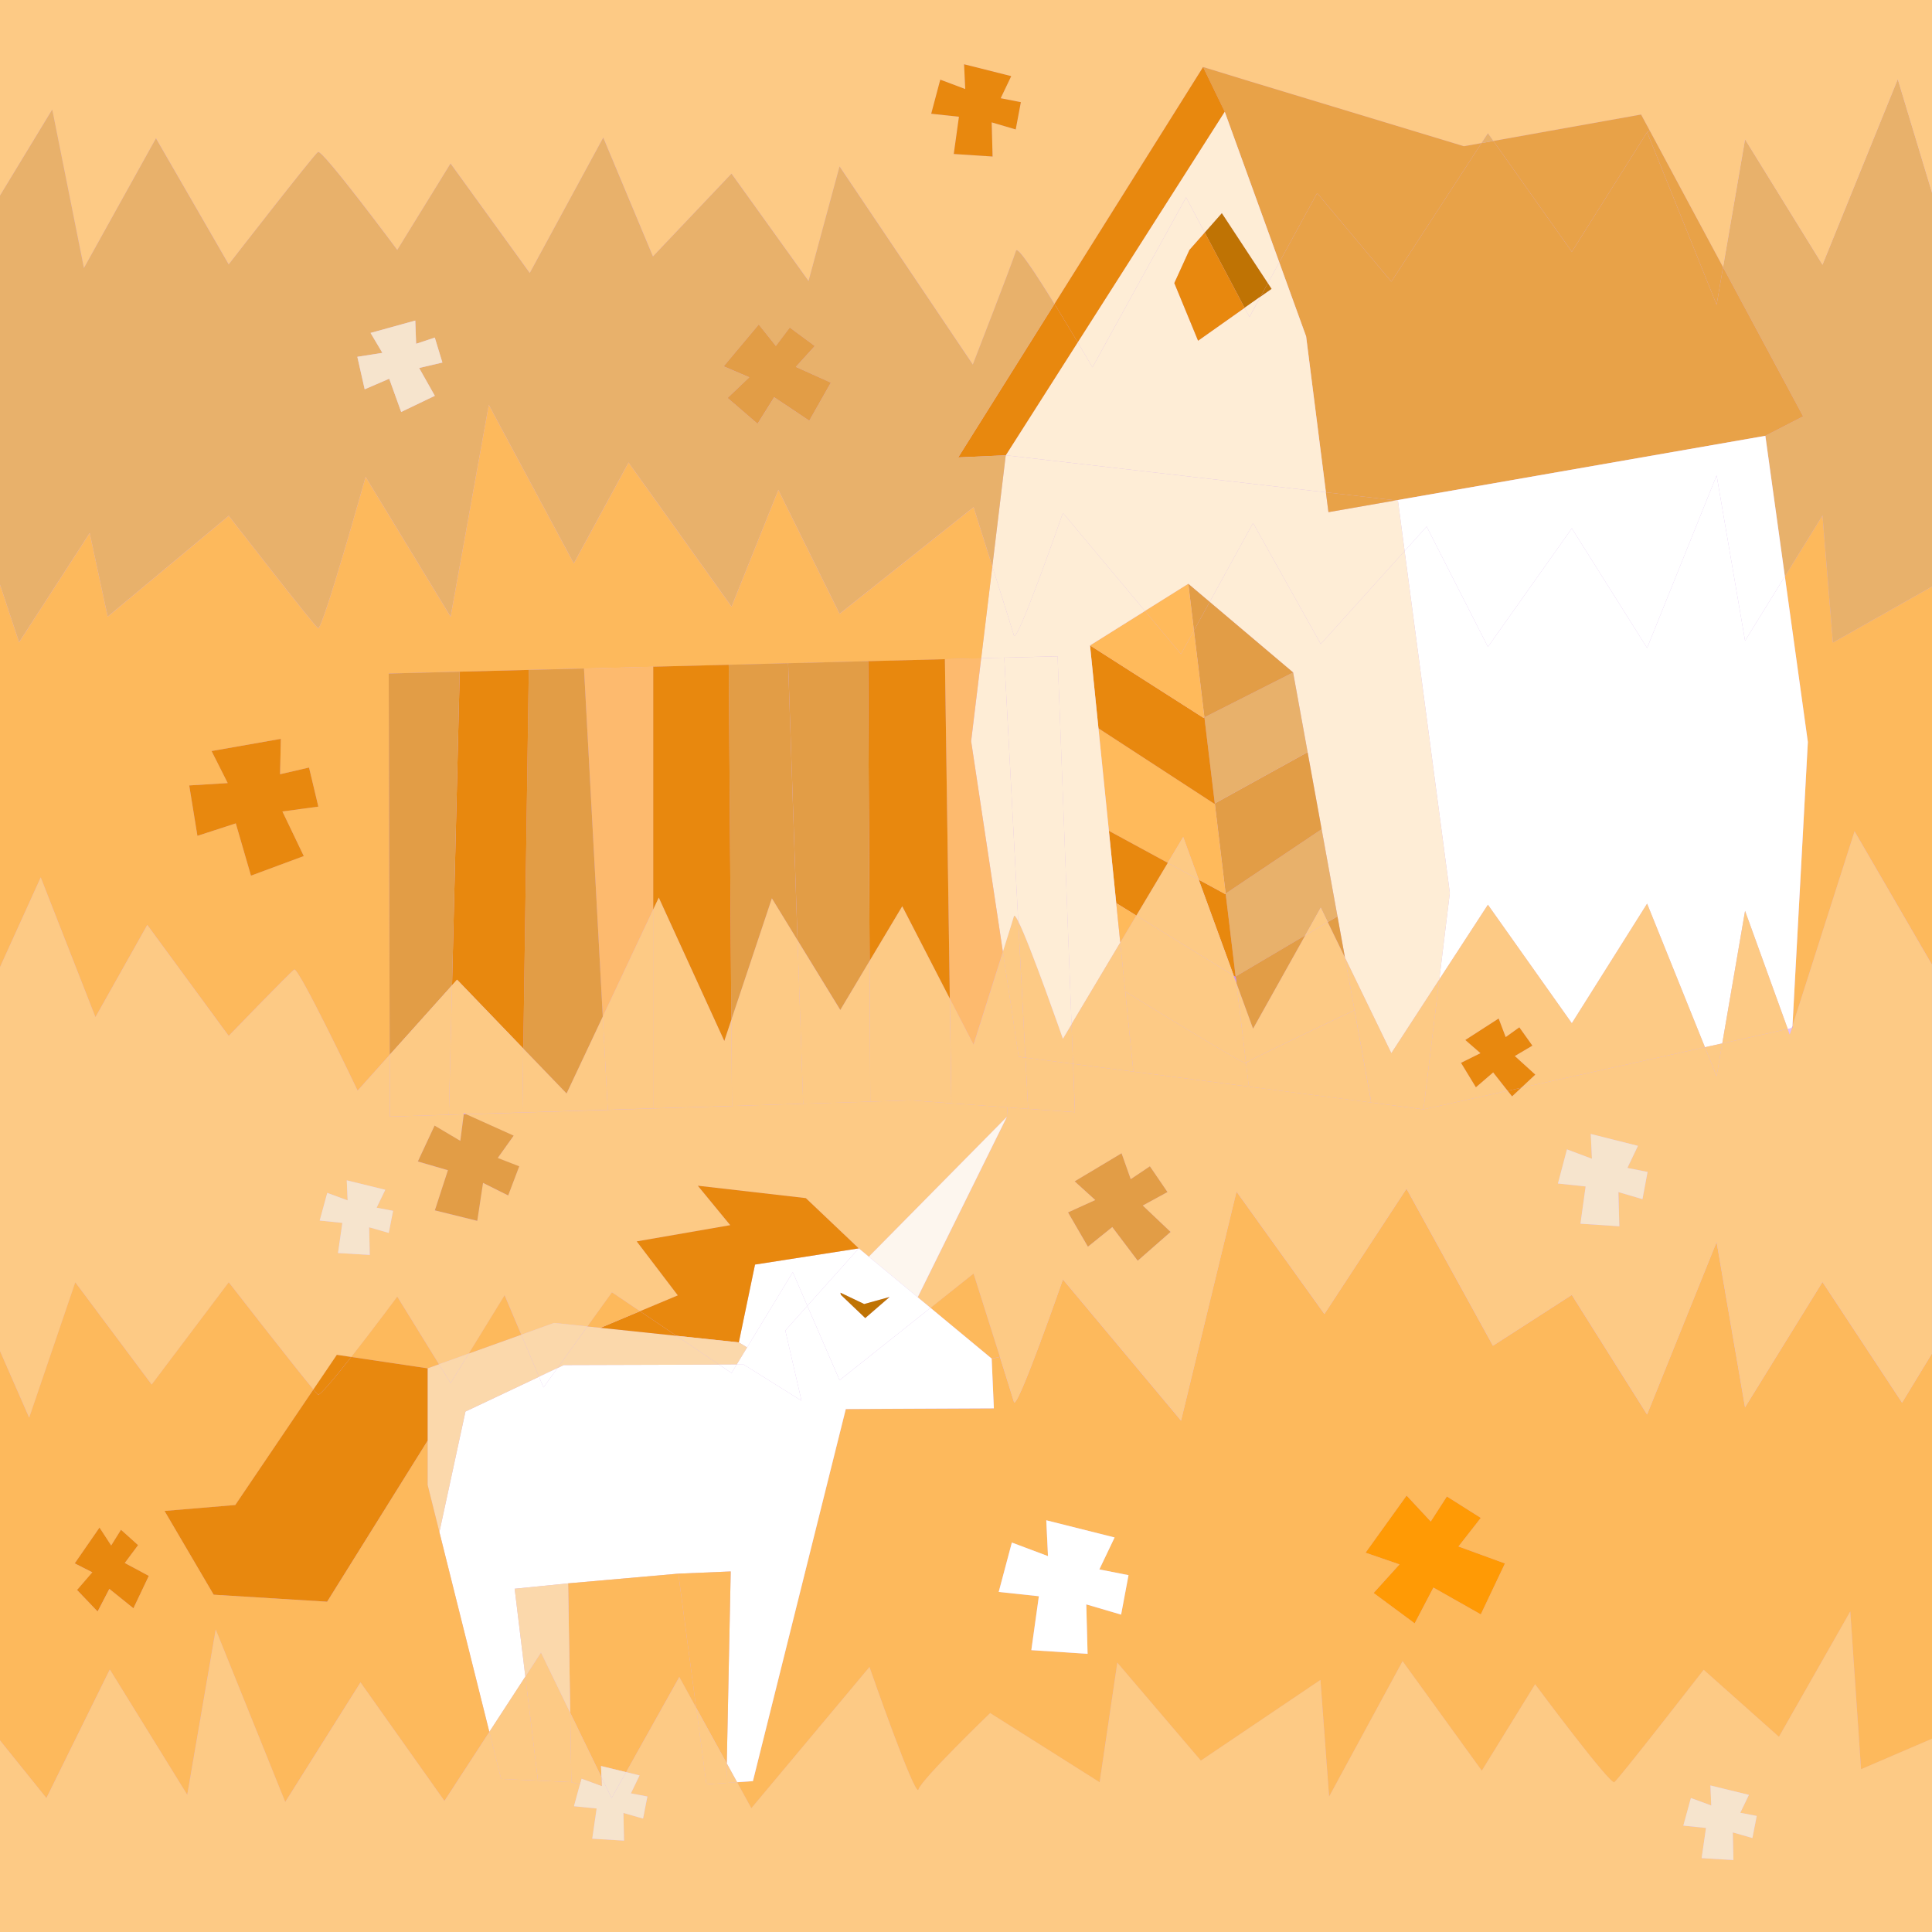 <?xml version="1.0" encoding="UTF-8"?>
<svg xmlns="http://www.w3.org/2000/svg" viewBox="0 0 500 500">
  <defs>
    <style>
      .cls-1 {
        fill: #fff;
      }

      .cls-2 {
        fill: #ffba5b;
      }

      .cls-3 {
        fill: #fdba6e;
      }

      .cls-4 {
        fill: #d39aff;
      }

      .cls-5 {
        fill: #fdb95c;
      }

      .cls-6 {
        fill: #fbd8ab;
      }

      .cls-7 {
        fill: #e8b16b;
      }

      .cls-8 {
        fill: #f6e4cd;
      }

      .cls-9 {
        fill: #fdca85;
      }

      .cls-10 {
        fill: #ff9a05;
      }

      .cls-11 {
        fill: #cd8ded;
      }

      .cls-12 {
        fill: #e2c1ff;
      }

      .cls-13 {
        fill: #e8880e;
      }

      .cls-14 {
        fill: #e29d46;
      }

      .cls-15 {
        fill: #bf7304;
      }

      .cls-16 {
        fill: #d9b2ed;
      }

      .cls-17 {
        fill: #e8a248;
      }

      .cls-18 {
        fill: #fdf6ee;
      }

      .cls-19 {
        fill: #feedd6;
      }
    </style>
  </defs>
  <g id="Layer_3" data-name="Layer 3">
    <rect class="cls-16" width="500" height="500"/>
  </g>
  <g id="Layer_1" data-name="Layer 1">
    <g>
      <path class="cls-9" d="m500,449.98v50.02H0v-49.59l12.02,14.92,16.41-33.28,20.04,32.44,7.37-42.79,17.99,44.65,19.48-30.95,21.72,30.67,11.62-17.86,3.05,12.17,9.49.44,8.69.4,2.21.6-1.54,5.62,5.87.6-1.14,7.81,8.22.49-.15-7.16,5.08,1.46,1.12-5.72-4.27-.81,2.25-4.64-3.49-.86,13.78-24.62,4.37,7.96,2.64,19.82,5.19-.36,2.75-.19,3.68,6.7,30.57-36.54s11.93,34.3,12.68,31.69,18.55-19.77,18.55-19.77l28.34,17.9,4.57-30.95,21.62,25.35,30.95-20.88,2.24,30.2,19.02-35.05,20.5,28.34,13.8-22.37s19.39,26.1,20.5,25.35,23.12-29.09,23.12-29.09l19.48,17.34,18.46-32.44,2.79,40.83,18.36-7.89Zm-46.48,25.7l1.12-5.72-4.26-.81,2.25-4.63-9.97-2.44.22,5.18-5.27-1.94-1.95,7.16,5.86.6-1.13,7.81,8.22.49-.16-7.16,5.08,1.46Z"/>
      <path class="cls-5" d="m500,350.26v99.72l-18.36,7.89-2.79-40.83-18.46,32.44-19.48-17.34s-22.01,28.34-23.12,29.09-20.5-25.35-20.5-25.35l-13.8,22.37-20.5-28.34-19.02,35.05-2.24-30.2-30.95,20.88-21.62-25.35-4.57,30.95-28.34-17.9s-17.8,17.16-18.55,19.77-12.68-31.69-12.68-31.69l-30.57,36.54-3.68-6.7,4.09-.29,24.04-96.29,38.31-.18-.56-12.87,2.12-.46c1.81,5.76,3.35,10.67,3.63,11.64.75,2.62,12.68-31.69,12.68-31.69l30.57,36.54,14.35-59.28,22.75,31.69,21.25-32.43,22.37,40.64,20.41-13.15,19.48,30.95,17.99-44.65,7.36,42.79,20.04-32.44,20.6,31.23,7.73-12.72Zm-116.77,67.54l6.25-13.18-12.03-4.4,5.78-7.4-8.78-5.55-4.16,6.48-6.25-6.71-10.63,14.8,8.78,3.01-6.7,7.4,10.64,7.86,4.85-9.25,12.26,6.94Zm-93.09.06l1.92-10.21-7.55-1.48,3.94-8.27-17.68-4.45.44,9.27-9.35-3.51-3.4,12.78,10.39,1.12-1.95,13.95,14.56.96-.34-12.8,9.01,2.65Z"/>
      <path class="cls-9" d="m354.73,285.32l13.67,1.78,21.77-4.81,1.14,1.45,2.37-2.22,47.55-10.49,3.02,7.5,1.46-8.49,16.95-3.74.51,1.42.53-1.64.15-.03.03-.55,16.07-50.35,20.04,34.52v100.6l-7.73,12.72-20.6-31.23-20.04,32.44-7.36-42.79-17.99,44.65-19.48-30.95-20.41,13.15-22.37-40.64-21.25,32.43-22.75-31.69-14.35,59.28-30.57-36.54s-11.93,34.3-12.68,31.69c-.29-.97-1.82-5.89-3.63-11.64-3.02-9.6-6.81-21.54-6.81-21.54l-11.14,8.87-3.31-2.74,23.06-46.67.18-2.48,1.22.09,4.06.29,12.16.88-.48-12.53,15.53,2.01,29.97,3.89,31.54,4.09Zm70.34,25.03l1.33-7.06-5.22-1.02,2.73-5.72-12.21-3.07.3,6.41-6.46-2.42-2.34,8.83,7.17.76-1.34,9.64,10.06.66-.23-8.84,6.22,1.83Zm-130.63,15.93l8.51-7.46-7.21-6.83,6.4-3.49-4.55-6.65-4.96,3.32-2.37-6.69-12.13,7.26,5.33,4.84-7.05,3.2,5.14,8.87,6.31-5.08,6.58,8.72Z"/>
      <polygon class="cls-5" points="500 151.8 500 249.65 479.96 215.13 463.89 265.49 467.87 192.02 461.92 149.16 471.66 133.39 474.36 166.29 500 151.8"/>
      <polygon class="cls-7" points="500 49.85 500 151.8 474.36 166.29 471.66 133.39 461.92 149.16 456.87 112.79 466.66 107.76 445.93 69.15 451.62 36.07 471.66 68.51 491.14 20.5 500 49.85"/>
      <path class="cls-9" d="m500,0v49.85l-8.86-29.35-19.48,48.01-20.04-32.44-5.69,33.08-18.96-35.32-2.26-4.19-38.24,6.84-1.41-1.99-1.65,2.54-4.56.81-55.37-16.78-12.12-3.72-38.46,61.31c-4.78-7.75-9.58-15.06-9.95-13.78-.74,2.61-11.18,29.45-11.18,29.45l-34.49-51.27-8.02,29.65-19.94-27.78-20.33,21.43-12.86-30.76-19.02,35.05-20.5-28.34-13.79,22.37s-19.4-26.1-20.51-25.35-23.11,29.09-23.11,29.09l-18.83-32.63-18.64,33.56L13.51,28.34,0,50.61V0h500Zm-237.13,33.5l1.33-7.06-5.22-1.02,2.73-5.72-12.21-3.07.3,6.41-6.46-2.42-2.35,8.83,7.18.76-1.34,9.64,10.05.66-.23-8.84,6.22,1.83Z"/>
      <polygon class="cls-1" points="461.92 149.16 467.87 192.02 463.89 265.49 463.71 266.06 462.67 266.29 451.62 235.74 445.72 270.03 441.24 271.02 426.27 233.87 406.79 264.82 385.07 234.15 372.49 253.48 375.22 231.08 363.51 142.6 369.22 136.27 385.07 167.41 406.79 136.74 426.27 167.69 444.26 123.04 451.62 165.83 461.92 149.16"/>
      <polygon class="cls-17" points="445.93 69.15 466.66 107.76 456.87 112.79 361.22 129.5 343.14 127.41 338.02 87.06 331.08 67.9 340.88 49.97 360.08 72.89 383.41 37.03 386.48 36.48 406.79 65.16 426.27 34.21 444.26 78.86 445.93 69.15"/>
      <polygon class="cls-11" points="463.89 265.49 463.86 266.03 463.71 266.06 463.89 265.49"/>
      <polygon class="cls-12" points="463.71 266.06 463.18 267.71 462.67 266.29 463.71 266.06"/>
      <polygon class="cls-9" points="451.62 235.74 462.67 266.29 445.72 270.03 451.62 235.74"/>
      <polygon class="cls-1" points="456.87 112.79 461.92 149.16 451.62 165.83 444.26 123.04 426.27 167.69 406.79 136.74 385.07 167.41 369.22 136.27 363.51 142.6 361.79 129.57 361.22 129.5 456.87 112.79"/>
      <polygon class="cls-8" points="454.64 469.96 453.52 475.68 448.44 474.22 448.6 481.37 440.38 480.88 441.51 473.07 435.64 472.47 437.6 465.32 442.87 467.26 442.65 462.07 452.62 464.51 450.38 469.14 454.64 469.96"/>
      <polygon class="cls-17" points="426.97 33.83 445.93 69.15 444.26 78.86 426.27 34.21 426.97 33.83"/>
      <polygon class="cls-9" points="445.72 270.03 444.26 278.52 441.24 271.02 445.72 270.03"/>
      <polygon class="cls-9" points="441.24 271.02 393.69 281.52 397.33 278.11 392.03 273.3 396.58 270.61 393.2 265.87 389.67 268.4 387.85 263.59 379.22 269.15 383.14 272.56 378.11 275.06 381.96 281.39 386.43 277.54 390.17 282.29 368.4 287.1 372.49 253.48 385.07 234.15 406.79 264.82 426.27 233.87 441.24 271.02"/>
      <polygon class="cls-17" points="426.97 33.83 426.27 34.21 406.79 65.16 386.48 36.48 424.71 29.64 426.97 33.83"/>
      <polygon class="cls-8" points="426.39 303.29 425.07 310.34 418.84 308.51 419.08 317.36 409.02 316.69 410.36 307.05 403.19 306.29 405.53 297.46 411.99 299.88 411.69 293.47 423.9 296.54 421.17 302.26 426.39 303.29"/>
      <polygon class="cls-13" points="397.33 278.11 393.69 281.52 390.17 282.29 386.43 277.54 381.96 281.39 378.11 275.06 383.14 272.56 379.22 269.15 387.85 263.59 389.67 268.4 393.2 265.87 396.58 270.61 392.03 273.3 397.33 278.11"/>
      <polygon class="cls-13" points="393.69 281.52 391.32 283.74 390.17 282.29 393.69 281.52"/>
      <polygon class="cls-10" points="389.48 404.62 383.23 417.8 370.97 410.86 366.12 420.12 355.49 412.26 362.19 404.86 353.4 401.84 364.03 387.05 370.28 393.76 374.45 387.28 383.23 392.83 377.45 400.23 389.48 404.62"/>
      <polygon class="cls-7" points="386.48 36.48 383.41 37.03 385.07 34.49 386.48 36.48"/>
      <polygon class="cls-17" points="383.41 37.03 360.08 72.89 340.88 49.97 331.08 67.9 316.95 28.9 311.36 17.34 323.48 21.06 378.85 37.84 383.41 37.03"/>
      <polygon class="cls-19" points="338.42 194.71 334.66 174.03 313.07 155.77 324.29 135.34 341.81 166.67 363.51 142.6 375.22 231.08 372.49 253.48 360.08 272.56 348.08 247.82 346.15 237.21 342.04 214.6 338.42 194.71"/>
      <polygon class="cls-9" points="350.55 261.43 348.08 247.82 360.08 272.56 372.49 253.48 368.4 287.1 354.73 285.32 354.81 284.77 354.8 284.77 350.55 261.43"/>
      <path class="cls-19" d="m361.79,129.57l1.72,13.03-21.7,24.07-17.52-31.33-11.22,20.43-5.53-4.67-11.22,7.03-21.24-25.39s-11.93,34.3-12.68,31.69c-.38-1.32-3.05-9.8-5.59-17.85l3.47-28.75,82.86,9.59.65,5.13,17.42-3.05.57.07Z"/>
      <polygon class="cls-17" points="361.22 129.5 343.8 132.55 343.14 127.41 361.22 129.5"/>
      <path class="cls-9" d="m354.81,284.77l-.08.55-31.54-4.09v-.08s0,0,0,0l-.74-6.1c1.8-1.22,26.81-12.99,28.09-13.6l4.24,23.34h0Z"/>
      <path class="cls-9" d="m348.08,247.82l2.47,13.62c-1.28.6-26.28,12.37-28.09,13.6l-2.48-20.64,4.31,11.82,13.51-24.15,5.82-3.43,4.45,9.19Z"/>
      <polygon class="cls-14" points="346.15 237.21 348.08 247.82 343.62 238.63 345.99 237.23 346 237.23 346.15 237.21"/>
      <polygon class="cls-7" points="342.04 214.6 346.15 237.21 346 237.23 345.99 237.23 343.62 238.63 341.81 234.9 337.8 242.06 319.78 252.71 317.2 231.26 342.04 214.6"/>
      <polygon class="cls-9" points="341.81 234.9 343.62 238.63 337.8 242.06 341.81 234.9"/>
      <path class="cls-19" d="m338.02,87.06l5.13,40.35-82.86-9.59,18.62-29.23c2.25,3.78,3.81,6.48,3.81,6.48l24.24-43.99,4.83,9.11-3.97,4.5-3.91,8.57,6.15,14.92,12.05-8.51,1.25,2.36,2.88-5.27,2.84-2.01-.96-1.45,2.96-5.4,6.94,19.16Z"/>
      <polygon class="cls-14" points="338.42 194.71 342.04 214.6 317.2 231.26 314.39 207.93 338.3 194.72 338.3 194.73 338.42 194.71"/>
      <polygon class="cls-7" points="334.66 174.03 338.42 194.71 338.3 194.73 338.3 194.72 314.39 207.93 311.7 185.65 334.66 174.03"/>
      <polygon class="cls-14" points="337.8 242.06 324.29 266.22 319.98 254.39 319.78 252.71 337.8 242.06"/>
      <polygon class="cls-14" points="334.66 174.03 311.7 185.65 308.99 163.18 313.07 155.77 334.66 174.03"/>
      <path class="cls-19" d="m316.95,28.9l14.13,39-2.96,5.4-11.91-18.12-4.42,5.01-4.83-9.11-24.24,43.99s-1.56-2.69-3.81-6.48l38.05-59.7Z"/>
      <polygon class="cls-15" points="328.12 73.3 329.08 74.76 326.23 76.76 328.12 73.3"/>
      <polygon class="cls-15" points="328.12 73.3 326.23 76.76 322.1 79.67 311.79 60.19 316.21 55.18 328.12 73.3"/>
      <polygon class="cls-19" points="326.23 76.76 323.35 82.03 322.1 79.67 326.23 76.76"/>
      <path class="cls-9" d="m323.2,281.13h0s0,.09,0,.09l-29.97-3.89.05-.39h0s-2.06-20.27-2.06-20.27h.11s30.76,19,31.04,18.45c0-.02.04-.05.1-.09l.74,6.1Z"/>
      <path class="cls-9" d="m319.98,254.39l2.48,20.64c-.06.04-.09.08-.1.09-.29.55-31.04-18.46-31.04-18.46h-.11s-1.29-12.73-1.29-12.73l4.16-6.99,25.2,15.55.7,1.9Z"/>
      <polygon class="cls-13" points="322.1 79.67 310.06 88.18 303.91 73.26 307.82 64.69 311.79 60.19 322.1 79.67"/>
      <polygon class="cls-11" points="319.78 252.71 319.98 254.39 319.29 252.49 319.71 252.75 319.78 252.71"/>
      <polygon class="cls-13" points="317.2 231.26 319.78 252.71 319.71 252.75 319.29 252.49 310.23 227.66 317.05 231.36 317.2 231.26"/>
      <polygon class="cls-9" points="310.23 227.66 319.29 252.49 294.08 236.94 302.22 223.3 310.23 227.66"/>
      <polygon class="cls-2" points="314.39 207.93 317.2 231.26 317.05 231.36 310.23 227.66 306.21 216.63 302.22 223.3 286.98 215.02 284.28 188.49 314.25 208.01 314.39 207.93"/>
      <path class="cls-13" d="m311.36,17.34l5.6,11.56-38.05,59.7c-1.73-2.92-3.87-6.48-6.01-9.95l38.46-61.31Z"/>
      <polygon class="cls-13" points="311.7 185.65 314.39 207.93 314.25 208.01 284.28 188.49 282.1 167.04 311.46 185.78 311.7 185.65"/>
      <polygon class="cls-14" points="313.07 155.77 308.99 163.18 307.54 151.1 313.07 155.77"/>
      <polygon class="cls-2" points="308.99 163.18 311.7 185.65 311.46 185.78 282.1 167.04 296.32 158.13 305.64 169.28 308.99 163.18"/>
      <polygon class="cls-9" points="310.23 227.66 302.22 223.3 306.21 216.63 310.23 227.66"/>
      <polygon class="cls-2" points="307.54 151.1 308.99 163.18 305.64 169.28 296.32 158.13 307.54 151.1"/>
      <polygon class="cls-14" points="302.94 318.82 294.44 326.27 287.86 317.56 281.55 322.64 276.41 313.77 283.46 310.57 278.13 305.73 290.26 298.47 292.63 305.17 297.59 301.84 302.14 308.5 295.74 311.99 302.94 318.82"/>
      <polygon class="cls-13" points="302.22 223.3 294.08 236.94 288.88 233.73 286.98 215.02 302.22 223.3"/>
      <path class="cls-19" d="m284.28,188.49l2.7,26.54,1.9,18.71,1.04,10.2-12.61,21.13-3.61-95.23-13.8.35-3.27.08-2.7.07,2.88-23.77c2.54,8.05,5.21,16.54,5.59,17.85.75,2.61,12.68-31.69,12.68-31.69l21.24,25.39-14.22,8.91,2.18,21.45Z"/>
      <polygon class="cls-2" points="294.08 236.94 289.92 243.93 288.88 233.73 294.08 236.94"/>
      <polygon class="cls-9" points="293.28 276.94 293.28 276.94 293.23 277.33 277.7 275.32 277.31 265.07 289.92 243.93 291.22 256.68 293.28 276.94"/>
      <polygon class="cls-1" points="292.06 407.65 290.14 417.86 281.13 415.21 281.47 428.01 266.91 427.05 268.86 413.1 258.47 411.99 261.87 399.21 271.22 402.72 270.78 393.45 288.46 397.89 284.51 406.16 292.06 407.65"/>
      <path class="cls-13" d="m278.91,88.6l-18.62,29.23-12.31.55,24.92-39.73c2.14,3.47,4.28,7.03,6.01,9.95Z"/>
      <polygon class="cls-9" points="277.7 275.32 278.18 287.84 266.02 286.96 266.06 286.54 265.38 273.72 277.7 275.32"/>
      <path class="cls-9" d="m277.31,265.07l.39,10.25-12.32-1.6-1.86-35.3c3.13,6.17,11.56,30.41,11.56,30.41l2.24-3.76Z"/>
      <path class="cls-19" d="m273.71,169.84l3.61,95.23-2.24,3.76s-8.43-24.24-11.56-30.41l-3.61-68.2v-.02l13.8-.35Z"/>
      <path class="cls-7" d="m272.9,78.65l-24.92,39.73,12.31-.55-3.47,28.75c-2.49-7.87-4.86-15.34-4.86-15.34l-34.67,27.59-15.85-32.06-12.11,30.2-26.66-37.28-14.17,26.1-22-41.02-9.88,54.81-22-36.17s-11.19,39.9-12.31,39.15-23.11-29.09-23.11-29.09l-31.33,26.1-4.66-21.63-18.27,28.25L0,151.28V50.61l13.52-22.27,8.2,41.02,18.64-33.56,18.83,32.63s22-28.34,23.11-29.09,20.51,25.35,20.51,25.35l13.79-22.37,20.5,28.34,19.02-35.05,12.86,30.76,20.33-21.43,19.94,27.78,8.02-29.65,34.49,51.27s10.44-26.85,11.18-29.45c.37-1.28,5.17,6.02,9.95,13.78Zm-63.46,30.22l5.58-9.83-9.04-4.09,4.9-5.39-6.48-4.79-3.59,4.77-4.45-5.55-9.08,10.83,6.63,2.83-5.61,5.34,7.77,6.69,4.29-6.87,9.09,6.07Zm-94.95-15.04l-1.97-6.46-4.82,1.6-.22-6.01-11.58,3.2,3.06,5.16-6.48,1.02,1.9,8.41,6.35-2.73,3.1,8.6,8.71-4.18-4.06-7.2,6.02-1.41Z"/>
      <path class="cls-9" d="m265.38,273.72l.68,12.83-.03.42-4.06-.29-1.22-.09-14.56-1.05.03-.39-.39-26.72,6.14,11.9s4.49-14.14,7.59-24.01l4.09,27.18,1.74.23Z"/>
      <path class="cls-9" d="m263.51,238.41l1.86,35.3-1.74-.23-4.09-27.18c1.46-4.64,2.61-8.33,2.85-9.17.12-.42.52.11,1.12,1.28Z"/>
      <polygon class="cls-13" points="264.2 26.44 262.87 33.5 256.65 31.67 256.88 40.51 246.83 39.85 248.17 30.21 240.99 29.44 243.34 20.61 249.8 23.04 249.5 16.63 261.71 19.7 258.98 25.42 264.2 26.44"/>
      <path class="cls-19" d="m259.91,170.21l3.61,68.2c-.6-1.17-1-1.69-1.12-1.28-.24.84-1.39,4.53-2.85,9.17l-8.21-54.47,2.6-21.49,2.7-.07,3.27-.08v.02Z"/>
      <path class="cls-9" d="m189.44,286.22l18.43-.58,17.37-.54,10.44-.33,10.51.76,14.56,1.05-.18,2.48-35.42,35.88-.26.32-2.63-2.18-13.7-13-27.96-3.21,8.39,10.21-24.19,4.19,10.63,13.98-9.78,4.1-7.26-4.89-6.35,8.83-8.63-.91-8.48,3.05-4.31-10.22-9.29,15.1-7.7,2.77-10.79-17.5s-6.29,8.46-11.91,15.61l-3.72-.55-6.07,8.97c-4.81-5.71-21.92-27.75-21.92-27.75l-19.95,26.47-19.77-26.47-11.93,35.04L0,349.65v-99.37l10.54-23.2,14.16,36.17,13.42-23.87,21.07,28.72s15.84-16.41,16.96-17.16c1.12-.75,16.4,31.32,16.4,31.32l8.29-9.25.04,15.97,15.29-.48,3.84-.12-.9,6.88-6.65-3.95-4.34,9.3,7.79,2.26-3.38,10.39,10.98,2.71,1.48-9.82,6.51,3.25,2.86-7.53-5.56-2.16,4.13-5.78-12.33-5.55,14.58-.45,22.1-.69,11.74-.37,20.41-.63Zm-88.83,32.86l1.12-5.71-4.26-.81,2.25-4.64-9.97-2.44.22,5.18-5.27-1.94-1.95,7.16,5.86.6-1.13,7.8,8.22.49-.16-7.16,5.08,1.46Z"/>
      <polygon class="cls-18" points="260.56 289.06 237.5 335.73 224.88 325.26 225.14 324.94 260.56 289.06"/>
      <path class="cls-3" d="m251.33,191.84l8.21,54.47c-3.1,9.87-7.59,24.01-7.59,24.01l-6.14-11.9-1.28-87.84,2.02-.05,7.37-.19-2.6,21.49Z"/>
      <path class="cls-5" d="m258.77,351.14l-2.12.46-15.83-13.13,11.14-8.87s3.79,11.94,6.81,21.54Z"/>
      <polygon class="cls-1" points="113.75 396.34 120.46 365.31 139.5 356.31 140.66 359.06 144.26 354.06 145.9 353.28 186.1 353.16 189.32 355.33 190.64 353.15 192.47 353.14 207.43 362.51 203.24 344.34 208.94 337.95 217.28 357.2 240.81 338.47 256.64 351.6 257.21 364.47 218.89 364.65 194.85 460.95 190.76 461.23 188.09 456.37 189.11 406.69 175.55 407.26 147.03 409.77 133.19 411.16 135.96 433.9 126.64 448.21 113.68 396.36 113.75 396.34"/>
      <path class="cls-5" d="m151.14,173l-14.29.37-17.89.46-18.36.48.24,98.68-8.29,9.25s-15.29-32.06-16.4-31.32c-1.12.75-16.96,17.16-16.96,17.16l-21.07-28.72-13.42,23.87-14.16-36.17L0,250.28v-98.99l4.94,14.92,18.27-28.25,4.66,21.63,31.33-26.1s22,28.34,23.11,29.09,12.31-39.15,12.31-39.15l22,36.17,9.88-54.81,22,41.02,14.17-26.1,26.66,37.28,12.11-30.2,15.85,32.06,34.67-27.59s2.37,7.47,4.86,15.34l-2.88,23.77-7.37.19-2.02.05-19.87.52-20.7.53-15.39.4-19.56.5-17.89.46Zm-68.75,35.75l-2.41-10.11-7.5,1.73.21-9.16-17.94,3.16,4.19,8.29-9.97.61,2.12,13.05,9.93-3.23,3.93,13.52,13.67-5.07-5.54-11.54,9.3-1.26Z"/>
      <polygon class="cls-9" points="245.81 258.42 246.21 285.14 246.18 285.53 235.67 284.77 225.23 285.1 225.05 248.67 233.5 234.53 245.81 258.42"/>
      <polygon class="cls-13" points="245.81 258.42 233.5 234.53 225.05 248.67 224.67 171.33 224.67 171.32 224.66 171.11 244.54 170.59 245.81 258.42"/>
      <path class="cls-1" d="m237.5,335.73l3.31,2.74-23.53,18.72-8.34-19.24,13.31-14.87,2.63,2.18,12.62,10.47Zm-13.57,5.39l6.29-5.45-6.57,1.82-6.15-2.94.13.56,6.29,6.01Z"/>
      <polygon class="cls-15" points="230.22 335.66 223.92 341.11 217.63 335.11 217.5 334.55 223.65 337.48 230.22 335.66"/>
      <path class="cls-9" d="m225.05,248.67l.18,36.43-17.37.54c-.12-3.52-.74-21.57-1.46-42.3l11.06,18.04,7.58-12.7Z"/>
      <path class="cls-14" d="m224.67,171.33l.38,77.34-7.58,12.7-11.06-18.04c-1.11-32.25-2.43-70.96-2.43-71.45v-.24s0,0,0,0l20.7-.53v.22s0,0,0,0Z"/>
      <polygon class="cls-1" points="222.25 323.08 208.94 337.95 205.17 329.23 193.35 348.71 191.21 347.41 195.4 327.27 222.25 323.08"/>
      <polygon class="cls-13" points="222.25 323.08 195.4 327.27 191.21 347.41 175.05 345.7 165.63 339.34 175.41 335.24 164.78 321.27 188.98 317.07 180.59 306.86 208.55 310.07 222.25 323.08"/>
      <polygon class="cls-14" points="215.02 99.03 209.44 108.87 200.35 102.8 196.06 109.67 188.3 102.99 193.91 97.64 187.28 94.81 196.36 83.98 200.8 89.53 204.39 84.76 210.87 89.55 205.97 94.95 215.02 99.03"/>
      <polygon class="cls-1" points="205.17 329.23 208.94 337.95 203.24 344.34 207.43 362.51 192.47 353.14 190.64 353.15 193.35 348.71 205.17 329.23"/>
      <path class="cls-9" d="m207.87,285.64l-18.43.58-.17-22.3,10.49-31.44,6.65,10.86c.72,20.73,1.34,38.78,1.46,42.3Z"/>
      <path class="cls-14" d="m206.41,243.34l-6.65-10.86-10.49,31.44-.67-91.19-.02-.69,15.39-.4h0s0,.25,0,.25c0,.49,1.33,39.2,2.43,71.45Z"/>
      <polygon class="cls-6" points="193.35 348.71 190.64 353.15 186.1 353.16 175.05 345.7 191.21 347.41 193.35 348.71"/>
      <polygon class="cls-9" points="188.09 456.37 190.76 461.23 188.01 461.42 188.01 461.42 187.99 461.22 188.09 456.37"/>
      <polygon class="cls-1" points="190.64 353.15 189.32 355.33 186.1 353.16 190.64 353.15"/>
      <polygon class="cls-9" points="189.27 263.92 189.44 286.22 169.03 286.84 169.03 286.82 169.03 235.39 170.49 232.29 187.45 269.39 189.27 263.92"/>
      <polygon class="cls-13" points="188.6 172.73 189.27 263.92 187.45 269.39 170.49 232.29 169.03 235.39 169.03 172.54 188.58 172.04 188.6 172.73"/>
      <polygon class="cls-5" points="189.11 406.69 188.09 456.37 180.17 441.96 175.55 407.26 189.11 406.69"/>
      <polygon class="cls-9" points="180.17 441.96 188.09 456.37 187.99 461.22 188.01 461.42 188.01 461.42 182.82 461.79 180.17 441.96"/>
      <polygon class="cls-6" points="186.1 353.16 145.9 353.28 144.26 354.06 152.02 343.28 155.42 343.64 175.05 345.7 186.1 353.16"/>
      <polygon class="cls-5" points="180.17 441.96 175.8 434 162.03 458.62 155.54 457.04 155.67 459.95 147.57 443.26 147.03 409.77 175.55 407.26 180.17 441.96"/>
      <polygon class="cls-13" points="175.05 345.7 155.42 343.64 155.42 343.63 165.63 339.34 175.05 345.7"/>
      <polygon class="cls-9" points="169.03 286.82 169.03 286.84 157.29 287.21 157.28 286.82 156 263.08 169.03 235.39 169.03 286.82"/>
      <polygon class="cls-3" points="169.03 172.54 169.03 235.39 156 263.08 151.14 173 169.03 172.54"/>
      <polygon class="cls-8" points="167.54 464.93 166.42 470.65 161.34 469.19 161.49 476.35 153.27 475.85 154.41 468.04 148.54 467.45 150.07 461.83 150.49 460.28 155.77 462.23 155.67 459.95 158.28 465.33 162.03 458.62 165.52 459.48 163.27 464.12 167.54 464.93"/>
      <polygon class="cls-5" points="165.63 339.34 155.42 343.63 155.42 343.64 152.02 343.28 158.37 334.45 165.63 339.34"/>
      <polygon class="cls-8" points="162.03 458.62 158.28 465.33 155.67 459.95 155.54 457.04 162.03 458.62"/>
      <polygon class="cls-9" points="157.28 286.82 157.29 287.21 135.19 287.9 135.43 271.36 146.63 282.99 156 263.08 157.28 286.82"/>
      <polygon class="cls-14" points="151.14 173 156 263.08 146.63 282.99 135.43 271.36 136.85 173.37 151.14 173"/>
      <polygon class="cls-9" points="155.67 459.95 155.77 462.23 150.49 460.28 150.07 461.83 147.87 461.22 147.57 443.26 155.67 459.95"/>
      <polygon class="cls-6" points="152.02 343.28 144.26 354.06 139.5 356.31 134.91 345.42 143.39 342.37 152.02 343.28"/>
      <polygon class="cls-9" points="147.57 443.26 147.87 461.22 139.18 460.82 139.19 460.53 139.19 460.52 135.96 433.9 140.01 427.67 147.57 443.26"/>
      <polygon class="cls-6" points="147.03 409.77 147.57 443.26 140.01 427.67 135.96 433.9 133.19 411.16 147.03 409.77"/>
      <polygon class="cls-1" points="144.26 354.06 140.66 359.06 139.5 356.31 144.26 354.06"/>
      <polygon class="cls-6" points="110.67 372.83 110.67 354.12 113.61 353.07 116.61 357.94 121.31 350.3 134.91 345.42 139.5 356.31 120.46 365.31 113.75 396.34 113.68 396.36 110.67 384.32 110.67 372.83"/>
      <polygon class="cls-9" points="139.19 460.52 139.19 460.53 139.18 460.82 129.69 460.38 126.64 448.21 135.96 433.9 139.19 460.52"/>
      <polygon class="cls-13" points="136.85 173.37 135.43 271.36 118.29 253.54 116.99 254.99 118.97 174.13 118.96 173.84 118.96 173.83 136.85 173.37"/>
      <polygon class="cls-9" points="118.29 253.54 135.43 271.36 135.19 287.9 120.61 288.35 120.06 288.1 120.02 288.37 116.18 288.49 116.17 288.22 116.99 254.99 118.29 253.54"/>
      <polygon class="cls-5" points="130.59 335.2 134.91 345.42 121.31 350.3 130.59 335.2"/>
      <polygon class="cls-14" points="134.38 301.84 131.52 309.38 125.01 306.13 123.52 315.95 112.54 313.24 115.92 302.85 108.14 300.59 112.47 291.3 119.13 295.25 120.02 288.37 120.61 288.35 132.94 293.9 128.82 299.68 134.38 301.84"/>
      <path class="cls-5" d="m113.68,396.36l12.96,51.85-11.62,17.86-21.72-30.67-19.48,30.95-17.99-44.65-7.37,42.79-20.04-32.44-16.41,33.28L0,450.41v-100.76l7.55,17.24,11.93-35.04,19.77,26.47,19.95-26.47s17.11,22.04,21.92,27.75l-20.22,29.9-18.31,1.54,12.72,21.68,29.36,1.81,26.01-41.69v11.49l3.01,12.04Zm-79.15,19.87l3.98-8.38-6.22-3.35,3.45-4.61-4.43-3.98-2.54,4.08-3.02-4.64-6.41,9.26,4.56,2.32-3.95,4.57,5.32,5.57,3.05-5.86,6.22,5.03Z"/>
      <polygon class="cls-6" points="121.31 350.3 116.61 357.94 113.61 353.07 121.31 350.3"/>
      <polygon class="cls-4" points="120.06 288.1 120.61 288.35 120.02 288.37 120.06 288.1"/>
      <polygon class="cls-14" points="118.96 173.84 118.97 174.13 116.99 254.99 100.85 272.99 100.6 174.31 118.96 173.83 118.96 173.84"/>
      <polygon class="cls-9" points="116.99 254.99 116.17 288.22 116.18 288.49 100.89 288.97 100.85 272.99 116.99 254.99"/>
      <polygon class="cls-8" points="112.52 87.36 114.49 93.82 108.47 95.23 112.53 102.43 103.82 106.61 100.73 98.01 94.38 100.75 92.48 92.34 98.96 91.32 95.9 86.16 107.47 82.96 107.69 88.97 112.52 87.36"/>
      <path class="cls-5" d="m102.82,335.57l10.79,17.5-2.94,1.05-19.77-2.94c5.62-7.15,11.91-15.61,11.91-15.61Z"/>
      <path class="cls-13" d="m110.67,354.12v18.71l-26.01,41.69-29.36-1.81-12.72-21.68,18.31-1.54,20.22-29.9c.64.76,1.06,1.23,1.19,1.33.48.32,4.35-4.33,8.6-9.74l19.77,2.94Z"/>
      <polygon class="cls-8" points="101.73 313.36 100.61 319.08 95.53 317.62 95.69 324.77 87.47 324.28 88.6 316.48 82.73 315.88 84.69 308.72 89.96 310.65 89.74 305.47 99.71 307.91 97.47 312.55 101.73 313.36"/>
      <path class="cls-13" d="m87.18,350.63l3.72.55c-4.25,5.41-8.12,10.06-8.6,9.74-.13-.09-.55-.56-1.19-1.33l6.07-8.97Z"/>
      <polygon class="cls-13" points="79.98 198.64 82.39 208.75 73.09 210.01 78.62 221.55 64.95 226.62 61.02 213.09 51.09 216.32 48.97 203.27 58.93 202.66 54.75 194.37 72.69 191.21 72.48 200.37 79.98 198.64"/>
      <polygon class="cls-13" points="38.51 407.84 34.53 416.22 28.3 411.2 25.26 417.05 19.94 411.48 23.89 406.91 19.34 404.6 25.75 395.33 28.77 399.97 31.31 395.9 35.74 399.88 32.29 404.5 38.51 407.84"/>
    </g>
  </g>
</svg>